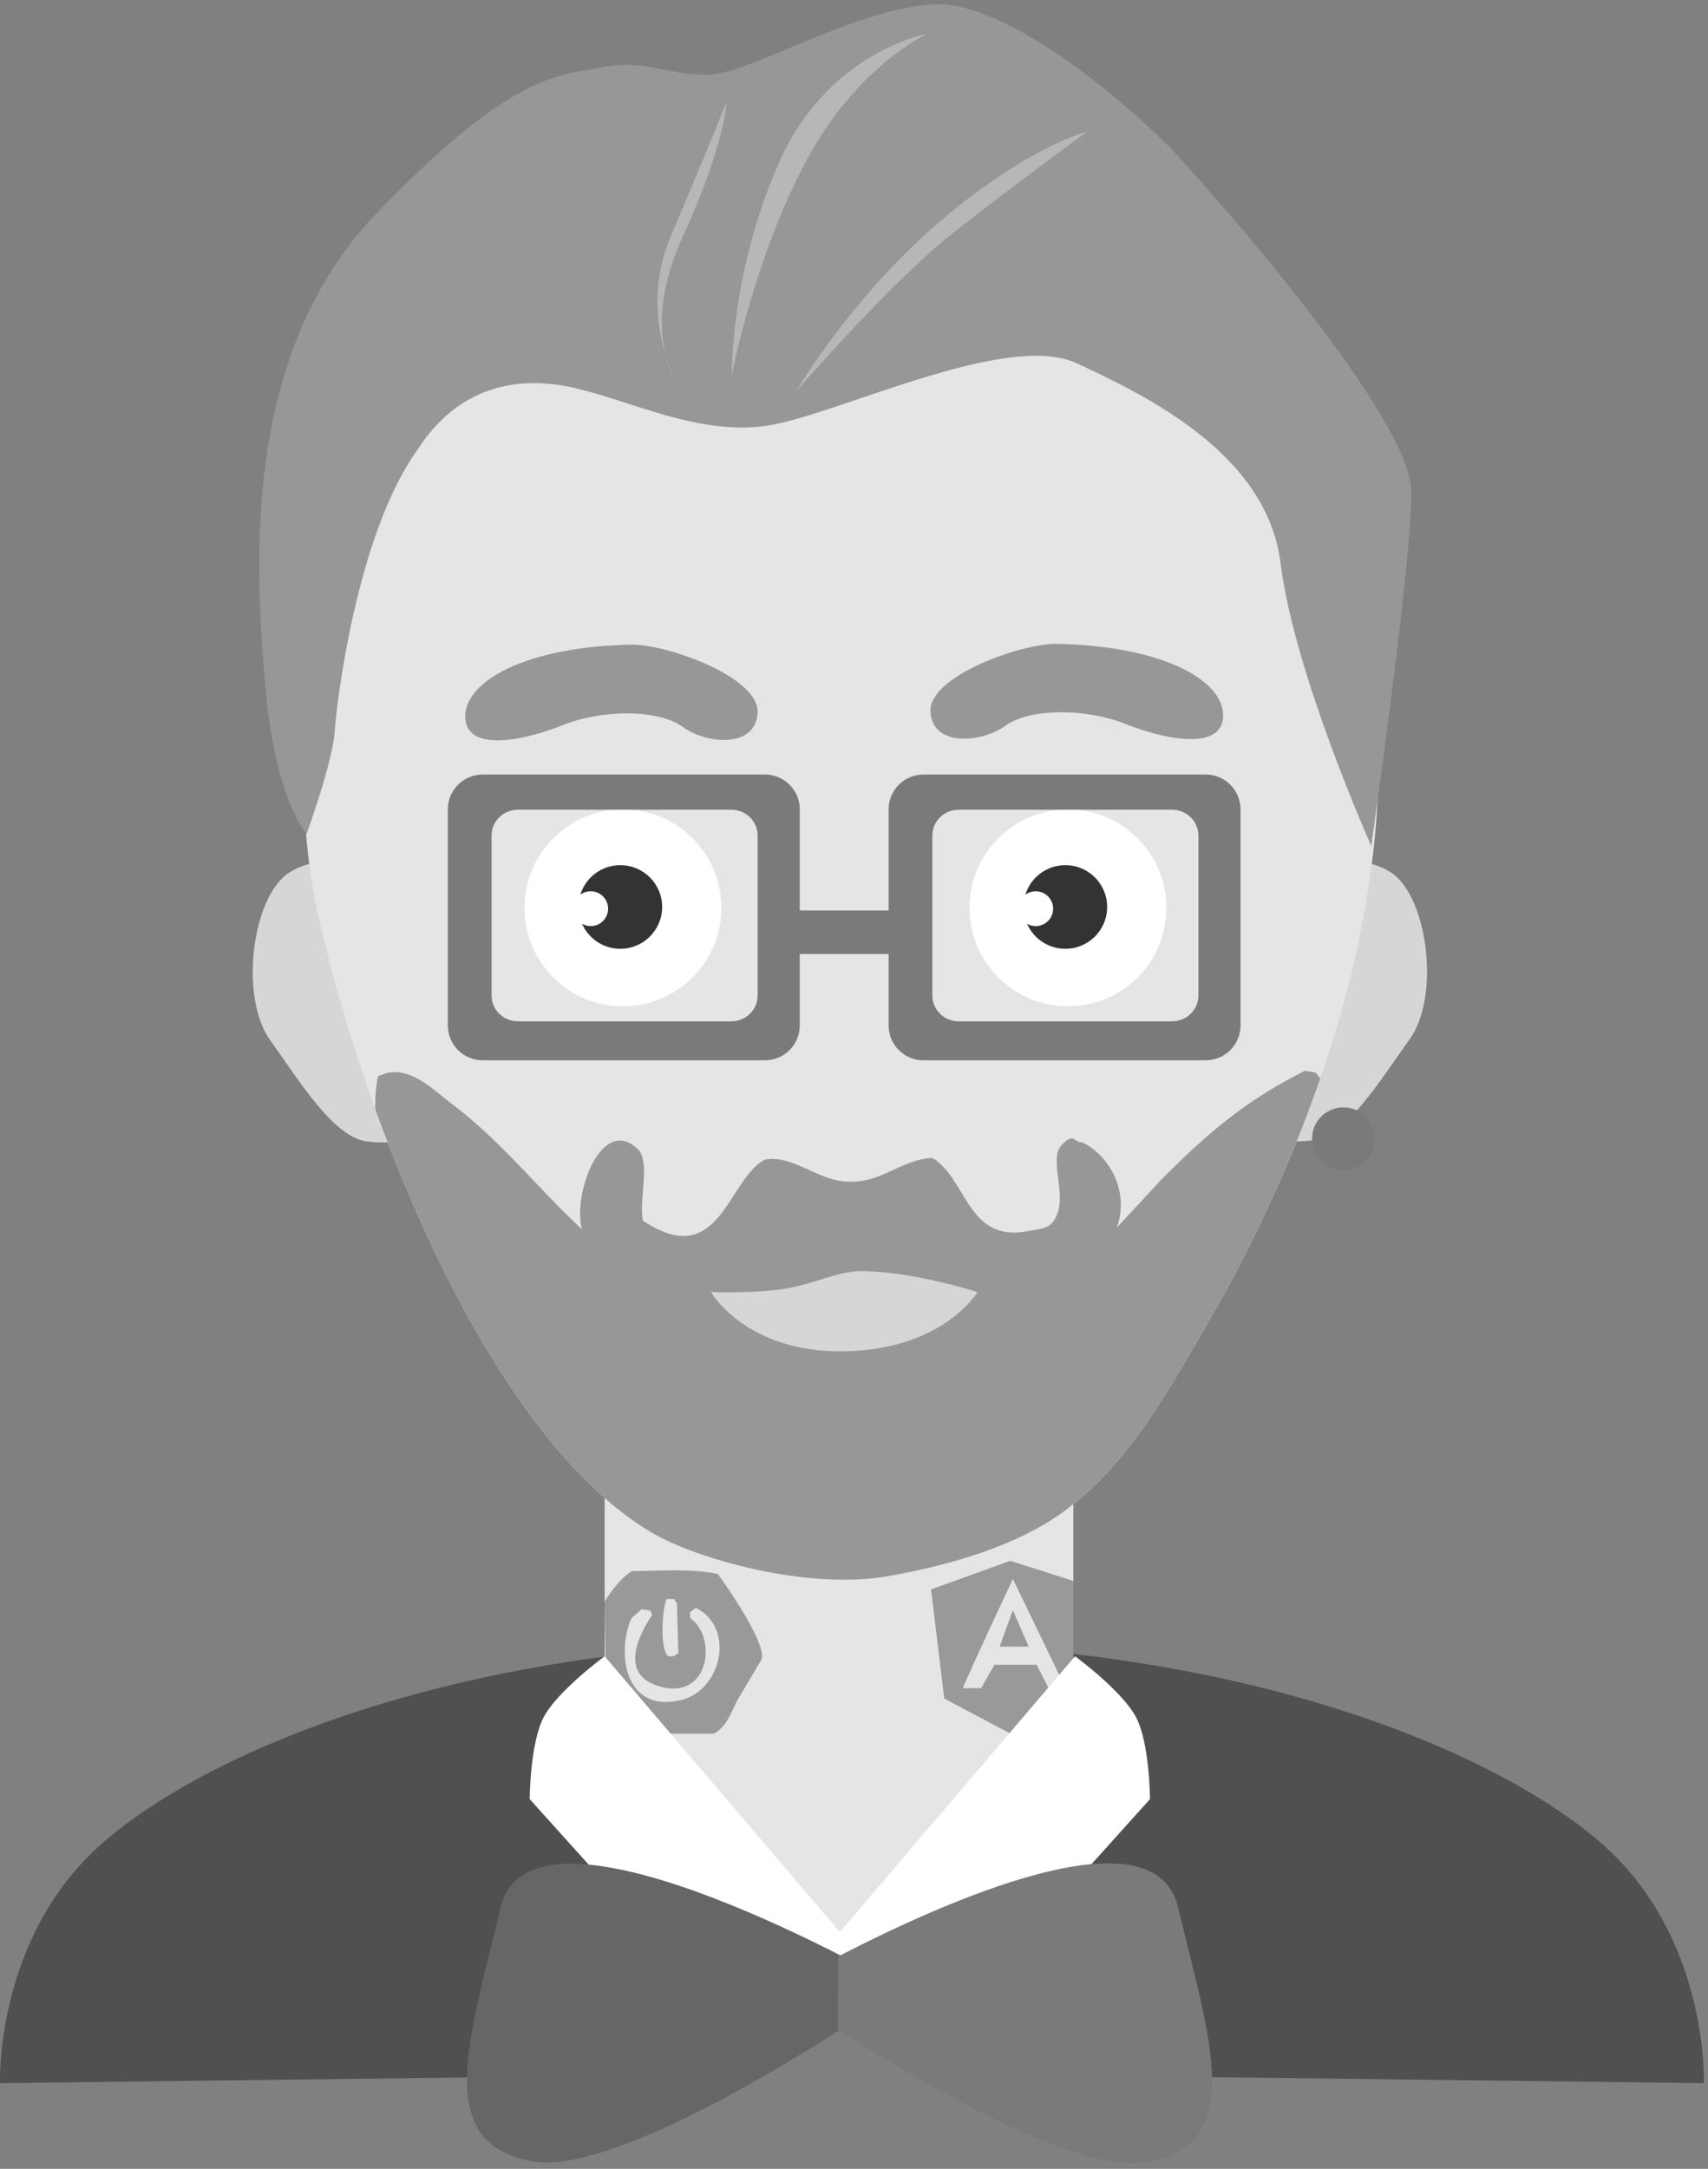 <?xml version="1.0" encoding="UTF-8" standalone="no"?>
<svg width="256px" height="325px" viewBox="0 0 256 325" version="1.1" xmlns="http://www.w3.org/2000/svg" xmlns:xlink="http://www.w3.org/1999/xlink" preserveAspectRatio="xMidYMid">
	<rect x="0" y="0" width="256" height="325" fill="#808080" stroke="none"/>
	<g>
		<g transform="translate(0, 245.836)" fill="#505050">
			<path d="M255.381,66.321 C255.381,66.321 256.191,44.457 239.977,30.336 C223.764,16.214 184.126,-0.524 126.407,0.348 C68.688,1.22 148.86,65.017 148.86,65.017 L255.381,66.321 L255.381,66.321 Z"></path>
			<path d="M0.007,66.321 C0.007,66.321 -0.803,44.428 15.415,30.287 C31.632,16.146 71.279,-0.614 129.013,0.259 C186.746,1.132 106.554,65.015 106.554,65.015 C106.554,65.015 70.475,65.457 40.306,65.827 C18.631,66.092 0.007,66.321 0.007,66.321 L0.007,66.321 Z"></path>
		</g>
		<g transform="translate(37.479, 0)">
			<path d="M18.679,130.216 C18.679,130.216 11.397,127.289 5.89,130.74 C0.382,134.19 -1.695,149.28 3.019,155.876 C7.733,162.472 12.567,170.446 17.635,171.063 C22.703,171.678 28.597,170.015 28.597,170.015 L26.509,149.854 L18.679,130.216 L18.679,130.216 Z" fill="#d6d6d6"></path>
			<path d="M158.125,130.162 C158.125,130.162 165.411,127.243 170.922,130.684 C176.432,134.125 178.511,149.173 173.794,155.75 C169.077,162.328 164.241,170.281 159.17,170.895 C154.099,171.509 148.202,169.851 148.202,169.851 L150.291,149.745 L158.125,130.162 L158.125,130.162 Z" fill="#d6d6d6"></path>
			<path d="M163.87,165.934 C166.467,165.934 168.571,168.038 168.571,170.634 C168.571,173.229 166.467,175.334 163.87,175.334 C161.274,175.334 159.17,173.229 159.17,170.634 C159.17,168.038 161.275,165.934 163.87,165.934 L163.87,165.934 Z" fill="#7a7a7a"></path>
			<path d="M123.396,221.815 L53.146,221.815 L53.146,274.736 L88.319,290.617 L123.396,274.736 L123.396,221.815 L123.396,221.815 Z" fill="#e5e5e5"></path>
			<path d="M85.005,29.372 C129.321,28.691 154.47,51.192 164.915,84.467 C177.752,125.357 158.936,171.928 143.502,198.312 C137.177,209.124 131.534,219.686 121.566,226.773 C114.851,231.547 105.351,234.465 95.712,236.173 C83.557,238.326 66.95,233.632 60.196,229.645 C36.072,215.404 17.16,168.663 10.056,136.428 C6.866,121.951 7.504,101.25 11.362,88.122 C18.94,62.341 33.174,44.255 57.063,34.855 C62.943,32.541 69.575,31.44 76.387,30.155 C79.26,29.895 82.133,29.633 85.005,29.372 L85.005,29.372 Z" fill="#e5e5e5"></path>
			<path d="M55.887,121.284 C64.036,121.284 70.642,127.889 70.642,136.036 C70.642,144.184 64.036,150.789 55.887,150.789 C47.739,150.789 41.133,144.184 41.133,136.036 C41.132,127.889 47.739,121.284 55.887,121.284 L55.887,121.284 Z" fill="#ffffff"></path>
			<path d="M61.766,135.906 C61.766,139.368 58.958,142.175 55.496,142.175 C52.93,142.175 50.725,140.632 49.76,138.427 C50.141,138.65 50.586,138.777 51.056,138.777 C52.498,138.777 53.667,137.608 53.667,136.166 C53.667,134.724 52.498,133.555 51.056,133.555 C50.478,133.555 49.944,133.746 49.506,134.07 C50.287,131.503 52.676,129.642 55.496,129.642 C58.958,129.642 61.766,132.443 61.766,135.906 L61.766,135.906 Z" fill="#333333"></path>
			<path d="M122.587,121.284 C130.736,121.284 137.342,127.889 137.342,136.036 C137.342,144.184 130.736,150.789 122.587,150.789 C114.438,150.789 107.833,144.184 107.833,136.036 C107.832,127.889 114.438,121.284 122.587,121.284 L122.587,121.284 Z" fill="#ffffff"></path>
			<path d="M128.466,135.906 C128.466,139.368 125.658,142.175 122.196,142.175 C119.629,142.175 117.425,140.632 116.46,138.427 C116.841,138.65 117.285,138.777 117.756,138.777 C119.198,138.777 120.366,137.608 120.366,136.166 C120.366,134.724 119.198,133.555 117.756,133.555 C117.177,133.555 116.644,133.746 116.206,134.07 C116.987,131.503 119.375,129.642 122.196,129.642 C125.658,129.642 128.466,132.443 128.466,135.906 L128.466,135.906 Z" fill="#333333"></path>
			<path d="M81.871,136.428 L97.801,136.428 L97.801,142.956 L81.871,142.956 L81.871,136.428 L81.871,136.428 Z" fill="#7a7a7a"></path>
			<path d="M77.17,116.061 L34.864,116.061 C31.98,116.061 29.642,118.398 29.642,121.282 L29.642,153.66 C29.642,156.544 31.98,158.882 34.864,158.882 L77.17,158.882 C80.054,158.882 82.392,156.544 82.392,153.66 L82.392,121.282 C82.392,118.398 80.054,116.061 77.17,116.061 L77.17,116.061 Z M76.078,149.176 C76.078,151.31 74.312,153.044 72.133,153.044 L40.149,153.044 C37.964,153.044 36.198,151.31 36.198,149.176 L36.198,125.202 C36.198,123.067 37.964,121.333 40.149,121.333 L72.133,121.333 C74.312,121.333 76.078,123.067 76.078,125.202 L76.078,149.176 L76.078,149.176 Z" fill="#7a7a7a"></path>
			<path d="M143.235,116.061 L100.928,116.061 C98.044,116.061 95.707,118.398 95.707,121.282 L95.707,153.66 C95.707,156.544 98.044,158.882 100.928,158.882 L143.235,158.882 C146.119,158.882 148.456,156.544 148.456,153.66 L148.456,121.282 C148.456,118.398 146.119,116.061 143.235,116.061 L143.235,116.061 Z M142.142,149.176 C142.142,151.31 140.376,153.044 138.197,153.044 L106.213,153.044 C104.028,153.044 102.262,151.31 102.262,149.176 L102.262,125.202 C102.262,123.067 104.028,121.333 106.213,121.333 L138.197,121.333 C140.376,121.333 142.142,123.067 142.142,125.202 L142.142,149.176 L142.142,149.176 Z" fill="#7a7a7a"></path>
			<path d="M57.033,96.595 C41.344,96.938 32.254,102.041 32.254,107.354 C32.254,112.667 40.608,111.16 46.861,108.666 C53.114,106.172 61.39,106.366 64.859,108.928 C68.327,111.491 75.762,112.209 76.075,106.829 C76.387,101.448 62.382,96.478 57.033,96.595 L57.033,96.595 Z" fill="#979797"></path>
			<path d="M121.043,96.478 C136.751,96.819 145.852,101.898 145.852,107.184 C145.852,112.47 137.489,110.971 131.228,108.489 C124.967,106.008 116.681,106.201 113.209,108.75 C109.736,111.3 102.293,112.016 101.979,106.662 C101.666,101.307 115.687,96.361 121.043,96.478 L121.043,96.478 Z" fill="#979797"></path>
			<path d="M160.399,161.601 C155.514,175.76 149.27,188.446 143.502,198.311 C137.175,209.123 131.534,219.687 121.567,226.776 C114.853,231.547 105.349,234.462 95.713,236.171 C83.554,238.325 66.949,233.63 60.197,229.647 C42.899,219.439 28.283,192.518 18.773,166.219 C18.741,164.415 18.862,162.712 19.199,161.232 C19.459,161.15 19.72,161.061 19.98,160.972 C23.855,159.479 27.832,163.614 29.902,165.152 C37.494,170.78 42.95,177.901 49.747,184.209 C48.318,179.013 52.568,167.407 57.846,171.942 C60.235,173.677 58.196,179.724 58.888,182.907 C70.411,190.663 71.593,176.592 77.17,173.766 C80.918,173.048 84.444,176.237 88.141,176.904 C94.169,177.984 97.066,173.81 102.243,173.505 C107.433,176.503 107.471,186.305 116.606,184.476 C118.874,184.018 119.89,184.158 120.779,182.386 C122.507,179.095 119.718,173.829 121.567,171.676 C123.409,169.529 123.657,171.333 124.699,171.155 C128.485,172.908 131.934,178.269 129.92,183.948 C132.099,181.598 134.272,179.248 136.451,176.904 C143.07,170.196 149.085,164.936 158.125,160.451 C158.646,160.54 159.173,160.623 159.694,160.711 C159.929,161.01 160.164,161.302 160.399,161.601 L160.399,161.601 Z" fill="#979797"></path>
			<path d="M69.075,193.612 C69.075,193.612 74.38,202.809 89.183,202.49 C103.986,202.17 109.031,193.612 109.031,193.612 C109.031,193.612 99.353,190.479 91.534,190.479 C88.175,190.479 84.713,192.339 80.305,193.09 C75.895,193.84 69.075,193.612 69.075,193.612 L69.075,193.612 Z" fill="#d6d6d6"></path>
			<path d="M113.936,233.884 C109.981,235.31 106.026,236.742 102.071,238.168 C102.728,243.619 103.392,249.071 104.048,254.522 C107.474,256.337 110.906,258.159 114.332,259.974 C117.353,258.276 120.375,256.579 123.396,254.873 L123.396,236.898 C120.24,235.894 117.092,234.889 113.936,233.884 L113.936,233.884 Z M119.663,252.934 C119.663,252.887 117.891,249.46 117.891,249.46 L111.563,249.46 C110.906,250.628 110.242,251.797 109.585,252.965 L106.817,252.965 C109.19,247.513 114.332,236.61 114.332,236.61 L122.242,252.965 L119.663,252.934 L119.663,252.934 Z" fill="#999999"></path>
			<path d="M116.7,246.733 L112.35,246.733 L114.334,241.282 L116.7,246.733 Z" fill="#999999"></path>
			<path d="M70.123,235.874 C66.669,235.021 61.359,235.389 57.183,235.435 C55.647,236.465 54.312,238.119 53.145,239.979 C53.145,243.406 53.392,252.467 53.392,256.218 C54.468,257.775 55.595,259.071 56.524,259.781 L69.464,259.781 C71.48,258.833 72.127,256.419 73.193,254.517 C74.362,252.542 75.533,250.569 76.702,248.594 C77.326,246.121 71.355,237.539 70.123,235.874 L70.123,235.874 Z M62.446,239.603 L63.543,239.603 C63.689,239.822 63.834,240.042 63.982,240.261 C64.054,242.746 64.128,245.233 64.201,247.718 C63.499,248.15 63.51,248.31 62.665,248.157 C61.396,247.231 61.751,240.953 62.446,239.603 L62.446,239.603 Z M64.64,254.737 C56.072,256.838 54.888,247.509 57.182,242.454 C57.693,242.015 58.206,241.576 58.717,241.137 C59.156,241.21 59.595,241.284 60.034,241.357 C60.106,241.576 60.18,241.795 60.253,242.015 C58.046,245.32 55.325,251.104 61.569,252.762 C68.917,254.714 70.028,245.254 65.956,242.454 L65.956,241.576 C66.247,241.357 66.542,241.137 66.833,240.918 C72.816,244.02 70.626,253.269 64.64,254.737 L64.64,254.737 Z" fill="#999999"></path>
			<path d="M123.654,248.184 L85.789,292.573 L109.031,298.317 L134.884,269.595 C134.884,269.595 134.855,261.265 132.795,257.323 C130.734,253.381 123.654,248.184 123.654,248.184 L123.654,248.184 Z" fill="#ffffff"></path>
			<path d="M53.145,248.184 L91.011,292.573 L67.769,298.317 L41.915,269.595 C41.915,269.595 41.944,261.265 44.005,257.323 C46.065,253.381 53.145,248.184 53.145,248.184 L53.145,248.184 Z" fill="#ffffff"></path>
			<path d="M8.489,124.939 C8.489,124.939 12.385,114.128 12.668,109.795 C12.951,105.462 15.953,79.975 25.203,67.233 C31.154,58.062 39.862,56.16 48.445,58.094 C57.028,60.029 66.972,65.193 77.171,63.839 C87.37,62.484 113.263,49.475 123.916,54.438 C134.569,59.403 152.467,68.076 154.47,84.466 C156.473,100.856 168.05,126.766 168.05,126.766 C168.05,126.766 174.047,84.925 174.056,73.76 C174.065,62.595 144.994,29.828 139.063,23.366 C133.131,16.904 113.938,0.07 102.502,0.65 C91.065,1.23 75.665,10.514 69.597,11.094 C63.529,11.675 59.541,8.813 52.884,10.05 C46.227,11.288 39.168,10.921 18.935,31.983 C-1.297,53.046 0.809,84.614 2.222,102.223 C3.635,119.832 8.489,124.939 8.489,124.939 L8.489,124.939 Z" fill="#979797"></path>
			<path d="M63.591,56.528 C63.591,56.528 58.616,49.074 64.897,35.378 C71.178,21.681 71.425,15.272 71.425,15.272 C71.425,15.272 67.868,24.138 63.069,35.378 C58.269,46.617 63.591,56.528 63.591,56.528 L63.591,56.528 Z" fill="#b7b7b7"></path>
			<path d="M81.871,58.617 C81.871,58.617 95.976,42.337 105.113,35.117 C114.25,27.898 125.483,19.711 125.483,19.711 C125.483,19.711 116.61,21.895 103.286,33.29 C89.961,44.683 81.871,58.617 81.871,58.617 L81.871,58.617 Z" fill="#b7b7b7"></path>
			<path d="M72.209,56.267 C72.209,56.267 71.904,41.13 79.26,24.411 C86.614,7.693 101.457,5.089 101.457,5.089 C101.457,5.089 90.59,10.034 82.916,24.934 C75.242,39.833 72.209,56.267 72.209,56.267 L72.209,56.267 Z" fill="#b7b7b7"></path>
		</g>
		<g transform="translate(69.876, 278.868)">
			<path d="M65.359,19.12 C65.359,19.12 9.945,-13.032 5.155,6.96 C0.365,26.952 -5.018,42.164 9.739,44.976 C24.497,47.788 65.359,19.12 65.359,19.12 L65.359,19.12 Z" fill="#666666"></path>
			<path d="M55.779,14.288 C71.686,6.066 103.088,-8.01 106.682,6.896 C111.52,26.961 116.937,42.223 102.215,45.089 C91.87,47.103 68.611,33.539 55.698,25.298 C55.685,15.551 55.793,23.892 55.779,14.288 L55.779,14.288 Z" fill="#7a7a7a"></path>
		</g>
	</g>
</svg>
